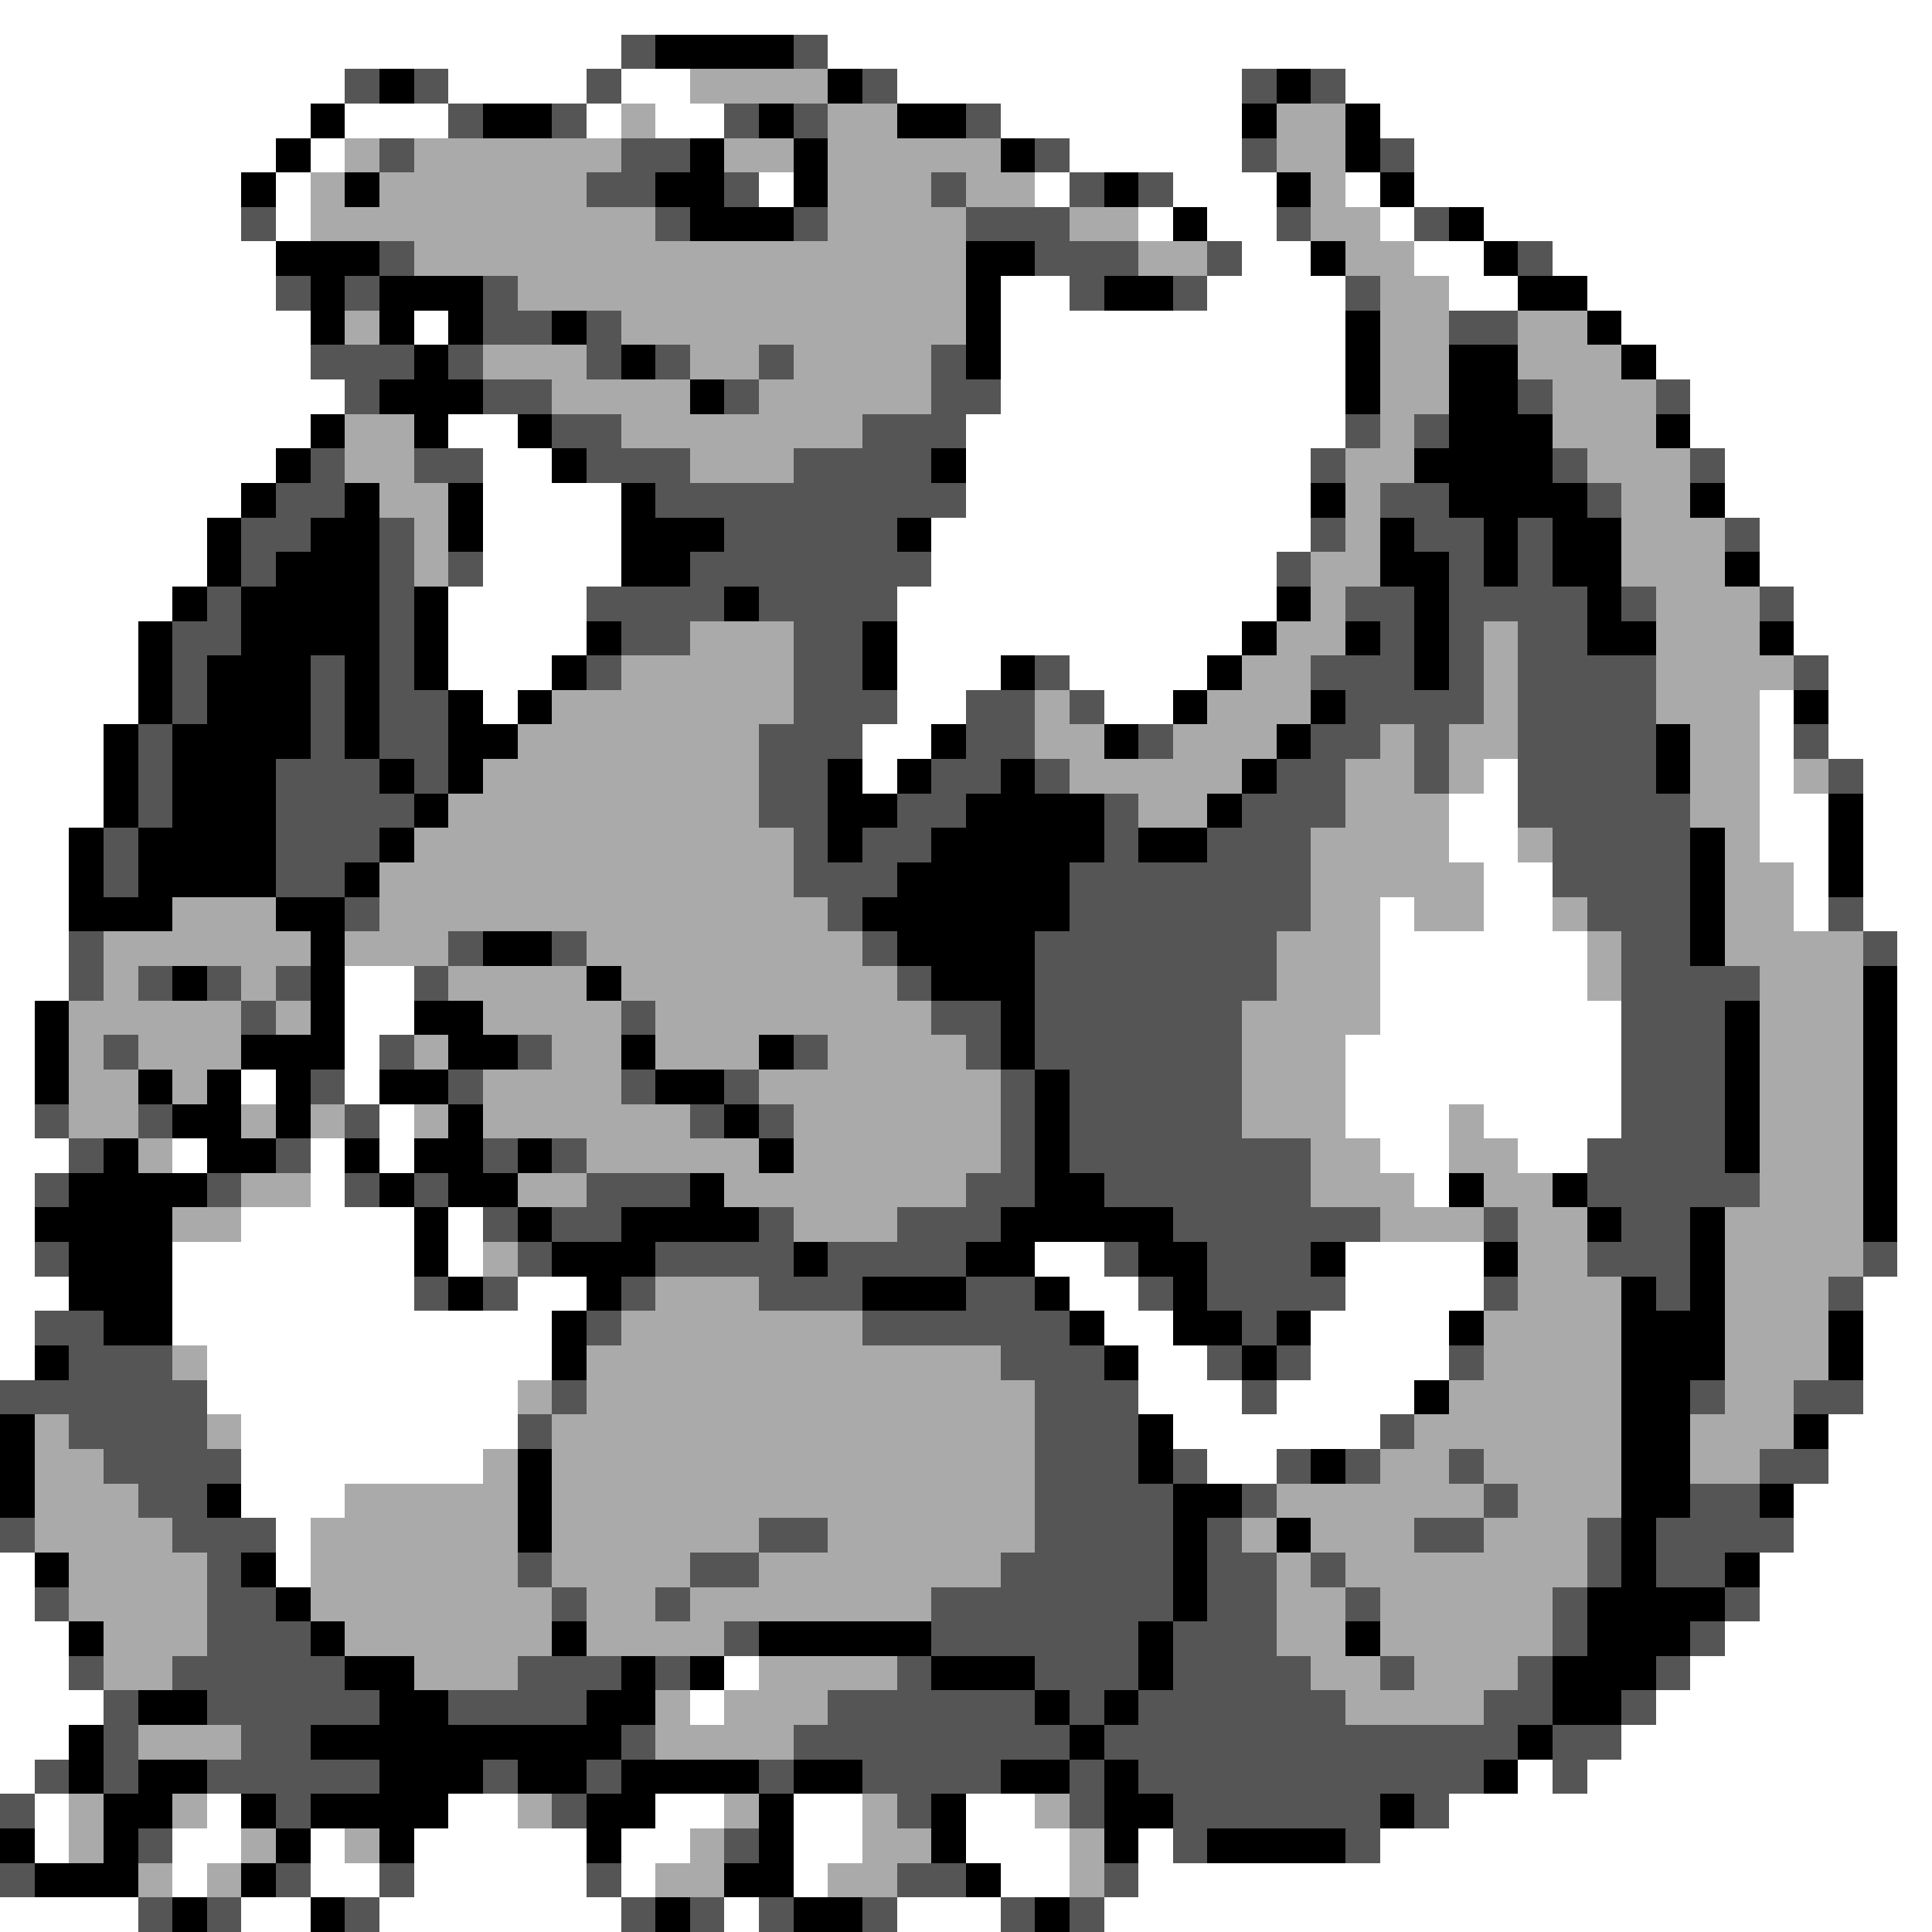 <svg xmlns="http://www.w3.org/2000/svg" viewBox="0 -0.5 56 56" shape-rendering="crispEdges">
<rect x="0" y="-0.5" width="56" height="56" fill="#808080" stroke="none"/>
<path stroke="#ffffff" d="M0 0h56M0 1h18M24 1h32M0 2h10M13 2h4M18 2h2M26 2h10M39 2h17M0 3h9M10 3h3M17 3h1M19 3h2M29 3h7M40 3h16M0 4h8M9 4h1M31 4h5M41 4h15M0 5h7M8 5h1M22 5h1M30 5h1M34 5h3M39 5h1M41 5h15M0 6h7M8 6h1M33 6h1M35 6h2M40 6h1M43 6h13M0 7h8M36 7h2M41 7h2M45 7h11M0 8h8M29 8h2M35 8h4M42 8h2M46 8h10M0 9h9M12 9h1M29 9h10M47 9h9M0 10h9M29 10h10M48 10h8M0 11h10M29 11h10M49 11h7M0 12h9M13 12h2M28 12h11M49 12h7M0 13h8M14 13h2M28 13h10M50 13h6M0 14h7M14 14h4M28 14h10M50 14h6M0 15h6M14 15h4M27 15h11M51 15h5M0 16h6M14 16h4M27 16h10M51 16h5M0 17h5M13 17h4M26 17h11M52 17h4M0 18h4M13 18h4M26 18h10M52 18h4M0 19h4M13 19h3M26 19h3M31 19h4M53 19h3M0 20h4M14 20h1M26 20h2M32 20h2M51 20h1M53 20h3M0 21h3M25 21h2M51 21h1M53 21h3M0 22h3M25 22h1M43 22h1M51 22h1M54 22h2M0 23h3M42 23h2M51 23h2M54 23h2M0 24h2M42 24h2M51 24h2M54 24h2M0 25h2M43 25h2M52 25h1M54 25h2M0 26h2M40 26h1M43 26h2M52 26h1M54 26h2M0 27h2M40 27h6M55 27h1M0 28h2M10 28h2M40 28h6M55 28h1M0 29h1M10 29h2M40 29h7M55 29h1M0 30h1M10 30h1M39 30h8M55 30h1M0 31h1M7 31h1M10 31h1M39 31h8M55 31h1M0 32h1M11 32h1M39 32h3M43 32h4M55 32h1M0 33h2M5 33h1M9 33h1M11 33h1M40 33h2M44 33h2M55 33h1M0 34h1M9 34h1M41 34h1M55 34h1M0 35h1M7 35h5M13 35h1M55 35h1M0 36h1M5 36h7M13 36h1M30 36h2M39 36h4M55 36h1M0 37h2M5 37h7M15 37h2M31 37h2M39 37h4M54 37h2M0 38h1M5 38h11M32 38h2M38 38h4M54 38h2M0 39h1M6 39h10M33 39h2M38 39h4M54 39h2M6 40h9M33 40h3M37 40h4M54 40h2M7 41h8M34 41h6M53 41h3M7 42h7M35 42h2M53 42h3M7 43h3M52 43h4M8 44h1M52 44h4M0 45h1M8 45h1M51 45h5M0 46h1M51 46h5M0 47h2M50 47h6M0 48h2M21 48h1M49 48h7M0 49h3M20 49h1M48 49h8M0 50h2M47 50h9M0 51h1M44 51h1M46 51h10M1 52h1M6 52h1M13 52h2M19 52h2M23 52h2M28 52h2M42 52h14M1 53h1M5 53h2M9 53h1M12 53h5M18 53h2M23 53h2M28 53h3M33 53h1M40 53h16M5 54h1M9 54h2M12 54h5M18 54h1M23 54h1M29 54h2M33 54h23M0 55h4M7 55h2M11 55h7M21 55h1M26 55h3M32 55h24" />
<path stroke="#555555" d="M18 1h1M23 1h1M10 2h1M12 2h1M17 2h1M25 2h1M36 2h1M38 2h1M13 3h1M16 3h1M21 3h1M23 3h1M28 3h1M11 4h1M18 4h2M30 4h1M36 4h1M40 4h1M17 5h2M21 5h1M27 5h1M31 5h1M33 5h1M7 6h1M19 6h1M23 6h1M28 6h3M37 6h1M41 6h1M11 7h1M30 7h3M35 7h1M44 7h1M8 8h1M10 8h1M14 8h1M31 8h1M34 8h1M39 8h1M14 9h2M17 9h1M42 9h2M9 10h3M13 10h1M17 10h1M19 10h1M22 10h1M27 10h1M10 11h1M14 11h2M21 11h1M27 11h2M44 11h1M48 11h1M16 12h2M25 12h3M39 12h1M41 12h1M9 13h1M12 13h2M17 13h3M23 13h4M38 13h1M45 13h1M49 13h1M8 14h2M19 14h9M40 14h2M46 14h1M7 15h2M11 15h1M21 15h5M38 15h1M41 15h2M44 15h1M50 15h1M7 16h1M11 16h1M13 16h1M20 16h7M37 16h1M42 16h1M44 16h1M6 17h1M11 17h1M17 17h4M22 17h4M39 17h2M42 17h4M47 17h1M51 17h1M5 18h2M11 18h1M18 18h2M23 18h2M40 18h1M42 18h1M44 18h2M5 19h1M9 19h1M11 19h1M17 19h1M23 19h2M30 19h1M38 19h3M42 19h1M44 19h4M52 19h1M5 20h1M9 20h1M11 20h2M23 20h3M28 20h2M31 20h1M39 20h4M44 20h4M4 21h1M9 21h1M11 21h2M22 21h3M28 21h2M33 21h1M38 21h2M41 21h1M44 21h4M52 21h1M4 22h1M8 22h3M12 22h1M22 22h2M27 22h2M30 22h1M37 22h2M41 22h1M44 22h4M53 22h1M4 23h1M8 23h4M22 23h2M26 23h2M32 23h1M36 23h3M44 23h5M3 24h1M8 24h3M23 24h1M25 24h2M32 24h1M35 24h3M45 24h4M3 25h1M8 25h2M23 25h3M31 25h7M45 25h4M10 26h1M24 26h1M31 26h7M46 26h3M53 26h1M2 27h1M13 27h1M16 27h1M25 27h1M30 27h7M47 27h2M54 27h1M2 28h1M4 28h1M6 28h1M8 28h1M12 28h1M26 28h1M30 28h7M47 28h4M7 29h1M18 29h1M27 29h2M30 29h6M47 29h3M3 30h1M11 30h1M15 30h1M23 30h1M28 30h1M30 30h6M47 30h3M9 31h1M13 31h1M18 31h1M21 31h1M29 31h1M31 31h5M47 31h3M1 32h1M4 32h1M10 32h1M20 32h1M22 32h1M29 32h1M31 32h5M47 32h3M2 33h1M8 33h1M14 33h1M16 33h1M29 33h1M31 33h7M46 33h4M1 34h1M6 34h1M10 34h1M12 34h1M17 34h3M28 34h2M32 34h6M46 34h5M14 35h1M16 35h2M22 35h1M26 35h3M34 35h6M43 35h1M47 35h2M1 36h1M15 36h1M19 36h4M24 36h4M32 36h1M35 36h3M46 36h3M54 36h1M12 37h1M14 37h1M18 37h1M22 37h3M28 37h2M33 37h1M35 37h4M43 37h1M48 37h1M53 37h1M1 38h2M17 38h1M25 38h6M36 38h1M2 39h3M29 39h3M35 39h1M37 39h1M42 39h1M0 40h6M16 40h1M30 40h3M36 40h1M49 40h1M52 40h2M2 41h4M15 41h1M30 41h3M40 41h1M3 42h4M30 42h3M34 42h1M37 42h1M39 42h1M42 42h1M51 42h2M4 43h2M30 43h4M36 43h1M43 43h1M49 43h2M0 44h1M5 44h3M22 44h2M30 44h4M35 44h1M41 44h2M46 44h1M48 44h4M6 45h1M15 45h1M20 45h2M29 45h5M35 45h2M38 45h1M46 45h1M48 45h2M1 46h1M6 46h2M16 46h1M19 46h1M27 46h7M35 46h2M39 46h1M45 46h1M50 46h1M6 47h3M21 47h1M27 47h6M34 47h3M45 47h1M49 47h1M2 48h1M5 48h5M15 48h3M19 48h1M26 48h1M30 48h3M34 48h4M40 48h1M44 48h1M48 48h1M3 49h1M6 49h5M13 49h4M24 49h6M31 49h1M33 49h6M43 49h2M47 49h1M3 50h1M7 50h2M18 50h1M23 50h8M32 50h12M45 50h2M1 51h1M3 51h1M6 51h5M14 51h1M17 51h1M22 51h1M25 51h4M31 51h1M33 51h10M45 51h1M0 52h1M8 52h1M16 52h1M26 52h1M31 52h1M34 52h6M41 52h1M4 53h1M21 53h1M34 53h1M39 53h1M0 54h1M8 54h1M11 54h1M17 54h1M26 54h2M32 54h1M4 55h1M6 55h1M10 55h1M18 55h1M20 55h1M22 55h1M25 55h1M29 55h1M31 55h1" />
<path stroke="#000000" d="M19 1h4M11 2h1M24 2h1M37 2h1M9 3h1M14 3h2M22 3h1M26 3h2M36 3h1M39 3h1M8 4h1M20 4h1M23 4h1M29 4h1M39 4h1M7 5h1M10 5h1M19 5h2M23 5h1M32 5h1M37 5h1M40 5h1M20 6h3M34 6h1M42 6h1M8 7h3M28 7h2M38 7h1M43 7h1M9 8h1M11 8h3M28 8h1M32 8h2M44 8h2M9 9h1M11 9h1M13 9h1M16 9h1M28 9h1M39 9h1M46 9h1M12 10h1M18 10h1M28 10h1M39 10h1M42 10h2M47 10h1M11 11h3M20 11h1M39 11h1M42 11h2M9 12h1M12 12h1M15 12h1M42 12h3M48 12h1M8 13h1M16 13h1M27 13h1M41 13h4M7 14h1M10 14h1M13 14h1M18 14h1M38 14h1M42 14h4M49 14h1M6 15h1M9 15h2M13 15h1M18 15h3M26 15h1M40 15h1M43 15h1M45 15h2M6 16h1M8 16h3M18 16h2M40 16h2M43 16h1M45 16h2M50 16h1M5 17h1M7 17h4M12 17h1M21 17h1M37 17h1M41 17h1M46 17h1M4 18h1M7 18h4M12 18h1M17 18h1M25 18h1M36 18h1M39 18h1M41 18h1M46 18h2M51 18h1M4 19h1M6 19h3M10 19h1M12 19h1M16 19h1M25 19h1M29 19h1M35 19h1M41 19h1M4 20h1M6 20h3M10 20h1M13 20h1M15 20h1M34 20h1M38 20h1M52 20h1M3 21h1M5 21h4M10 21h1M13 21h2M27 21h1M32 21h1M37 21h1M48 21h1M3 22h1M5 22h3M11 22h1M13 22h1M24 22h1M26 22h1M29 22h1M36 22h1M48 22h1M3 23h1M5 23h3M12 23h1M24 23h2M28 23h4M35 23h1M53 23h1M2 24h1M4 24h4M11 24h1M24 24h1M27 24h5M33 24h2M49 24h1M53 24h1M2 25h1M4 25h4M10 25h1M26 25h5M49 25h1M53 25h1M2 26h3M8 26h2M25 26h6M49 26h1M9 27h1M14 27h2M26 27h4M49 27h1M5 28h1M9 28h1M17 28h1M27 28h3M54 28h1M1 29h1M9 29h1M12 29h2M29 29h1M50 29h1M54 29h1M1 30h1M7 30h3M13 30h2M18 30h1M22 30h1M29 30h1M50 30h1M54 30h1M1 31h1M4 31h1M6 31h1M8 31h1M11 31h2M19 31h2M30 31h1M50 31h1M54 31h1M5 32h2M8 32h1M13 32h1M21 32h1M30 32h1M50 32h1M54 32h1M3 33h1M6 33h2M10 33h1M12 33h2M15 33h1M22 33h1M30 33h1M50 33h1M54 33h1M2 34h4M11 34h1M13 34h2M20 34h1M30 34h2M42 34h1M45 34h1M54 34h1M1 35h4M12 35h1M15 35h1M18 35h4M29 35h5M46 35h1M49 35h1M54 35h1M2 36h3M12 36h1M16 36h3M23 36h1M28 36h2M33 36h2M38 36h1M43 36h1M49 36h1M2 37h3M13 37h1M17 37h1M25 37h3M30 37h1M34 37h1M47 37h1M49 37h1M3 38h2M16 38h1M31 38h1M34 38h2M37 38h1M42 38h1M47 38h3M53 38h1M1 39h1M16 39h1M32 39h1M36 39h1M47 39h3M53 39h1M41 40h1M47 40h2M0 41h1M33 41h1M47 41h2M52 41h1M0 42h1M15 42h1M33 42h1M38 42h1M47 42h2M0 43h1M6 43h1M15 43h1M34 43h2M47 43h2M51 43h1M15 44h1M34 44h1M37 44h1M47 44h1M1 45h1M7 45h1M34 45h1M47 45h1M50 45h1M8 46h1M34 46h1M46 46h4M2 47h1M9 47h1M16 47h1M22 47h5M33 47h1M39 47h1M46 47h3M10 48h2M18 48h1M20 48h1M27 48h3M33 48h1M45 48h3M4 49h2M11 49h2M17 49h2M30 49h1M32 49h1M45 49h2M2 50h1M9 50h9M31 50h1M44 50h1M2 51h1M4 51h2M11 51h3M15 51h2M18 51h4M23 51h2M29 51h2M32 51h1M43 51h1M3 52h2M7 52h1M9 52h4M17 52h2M22 52h1M27 52h1M32 52h2M40 52h1M0 53h1M3 53h1M8 53h1M11 53h1M17 53h1M22 53h1M27 53h1M32 53h1M35 53h4M1 54h3M7 54h1M21 54h2M28 54h1M5 55h1M9 55h1M19 55h1M23 55h2M30 55h1" />
<path stroke="#aaaaaa" d="M20 2h4M18 3h1M24 3h2M37 3h2M10 4h1M12 4h6M21 4h2M24 4h5M37 4h2M9 5h1M11 5h6M24 5h3M28 5h2M38 5h1M9 6h10M24 6h4M31 6h2M38 6h2M12 7h16M33 7h2M39 7h2M15 8h13M40 8h2M10 9h1M18 9h10M40 9h2M44 9h2M14 10h3M20 10h2M23 10h4M40 10h2M44 10h3M16 11h4M22 11h5M40 11h2M45 11h3M10 12h2M18 12h7M40 12h1M45 12h3M10 13h2M20 13h3M39 13h2M46 13h3M11 14h2M39 14h1M47 14h2M12 15h1M39 15h1M47 15h3M12 16h1M38 16h2M47 16h3M38 17h1M48 17h3M20 18h3M37 18h2M43 18h1M48 18h3M18 19h5M36 19h2M43 19h1M48 19h4M16 20h7M30 20h1M35 20h3M43 20h1M48 20h3M15 21h7M30 21h2M34 21h3M40 21h1M42 21h2M49 21h2M14 22h8M31 22h5M39 22h2M42 22h1M49 22h2M52 22h1M13 23h9M33 23h2M39 23h3M49 23h2M12 24h11M38 24h4M44 24h1M50 24h1M11 25h12M38 25h5M50 25h2M5 26h3M11 26h13M38 26h2M41 26h2M45 26h1M50 26h2M3 27h6M10 27h3M17 27h8M37 27h3M46 27h1M50 27h4M3 28h1M7 28h1M13 28h4M18 28h8M37 28h3M46 28h1M51 28h3M2 29h5M8 29h1M14 29h4M19 29h8M36 29h4M51 29h3M2 30h1M4 30h3M12 30h1M16 30h2M19 30h3M24 30h4M36 30h3M51 30h3M2 31h2M5 31h1M14 31h4M22 31h7M36 31h3M51 31h3M2 32h2M7 32h1M9 32h1M12 32h1M14 32h6M23 32h6M36 32h3M42 32h1M51 32h3M4 33h1M17 33h5M23 33h6M38 33h2M42 33h2M51 33h3M7 34h2M15 34h2M21 34h7M38 34h3M43 34h2M51 34h3M5 35h2M23 35h3M40 35h3M44 35h2M50 35h4M14 36h1M44 36h2M50 36h4M19 37h3M44 37h3M50 37h3M18 38h7M43 38h4M50 38h3M5 39h1M17 39h12M43 39h4M50 39h3M15 40h1M17 40h13M42 40h5M50 40h2M1 41h1M6 41h1M16 41h14M41 41h6M49 41h3M1 42h2M14 42h1M16 42h14M40 42h2M43 42h4M49 42h2M1 43h3M10 43h5M16 43h14M37 43h6M44 43h3M1 44h4M9 44h6M16 44h6M24 44h6M36 44h1M38 44h3M43 44h3M2 45h4M9 45h6M16 45h4M22 45h7M37 45h1M39 45h7M2 46h4M9 46h7M17 46h2M20 46h7M37 46h2M40 46h5M3 47h3M10 47h6M17 47h4M37 47h2M40 47h5M3 48h2M12 48h3M22 48h4M38 48h2M41 48h3M19 49h1M21 49h3M39 49h4M4 50h3M19 50h4M2 52h1M5 52h1M15 52h1M21 52h1M25 52h1M30 52h1M2 53h1M7 53h1M10 53h1M20 53h1M25 53h2M31 53h1M4 54h1M6 54h1M19 54h2M24 54h2M31 54h1" />
</svg>